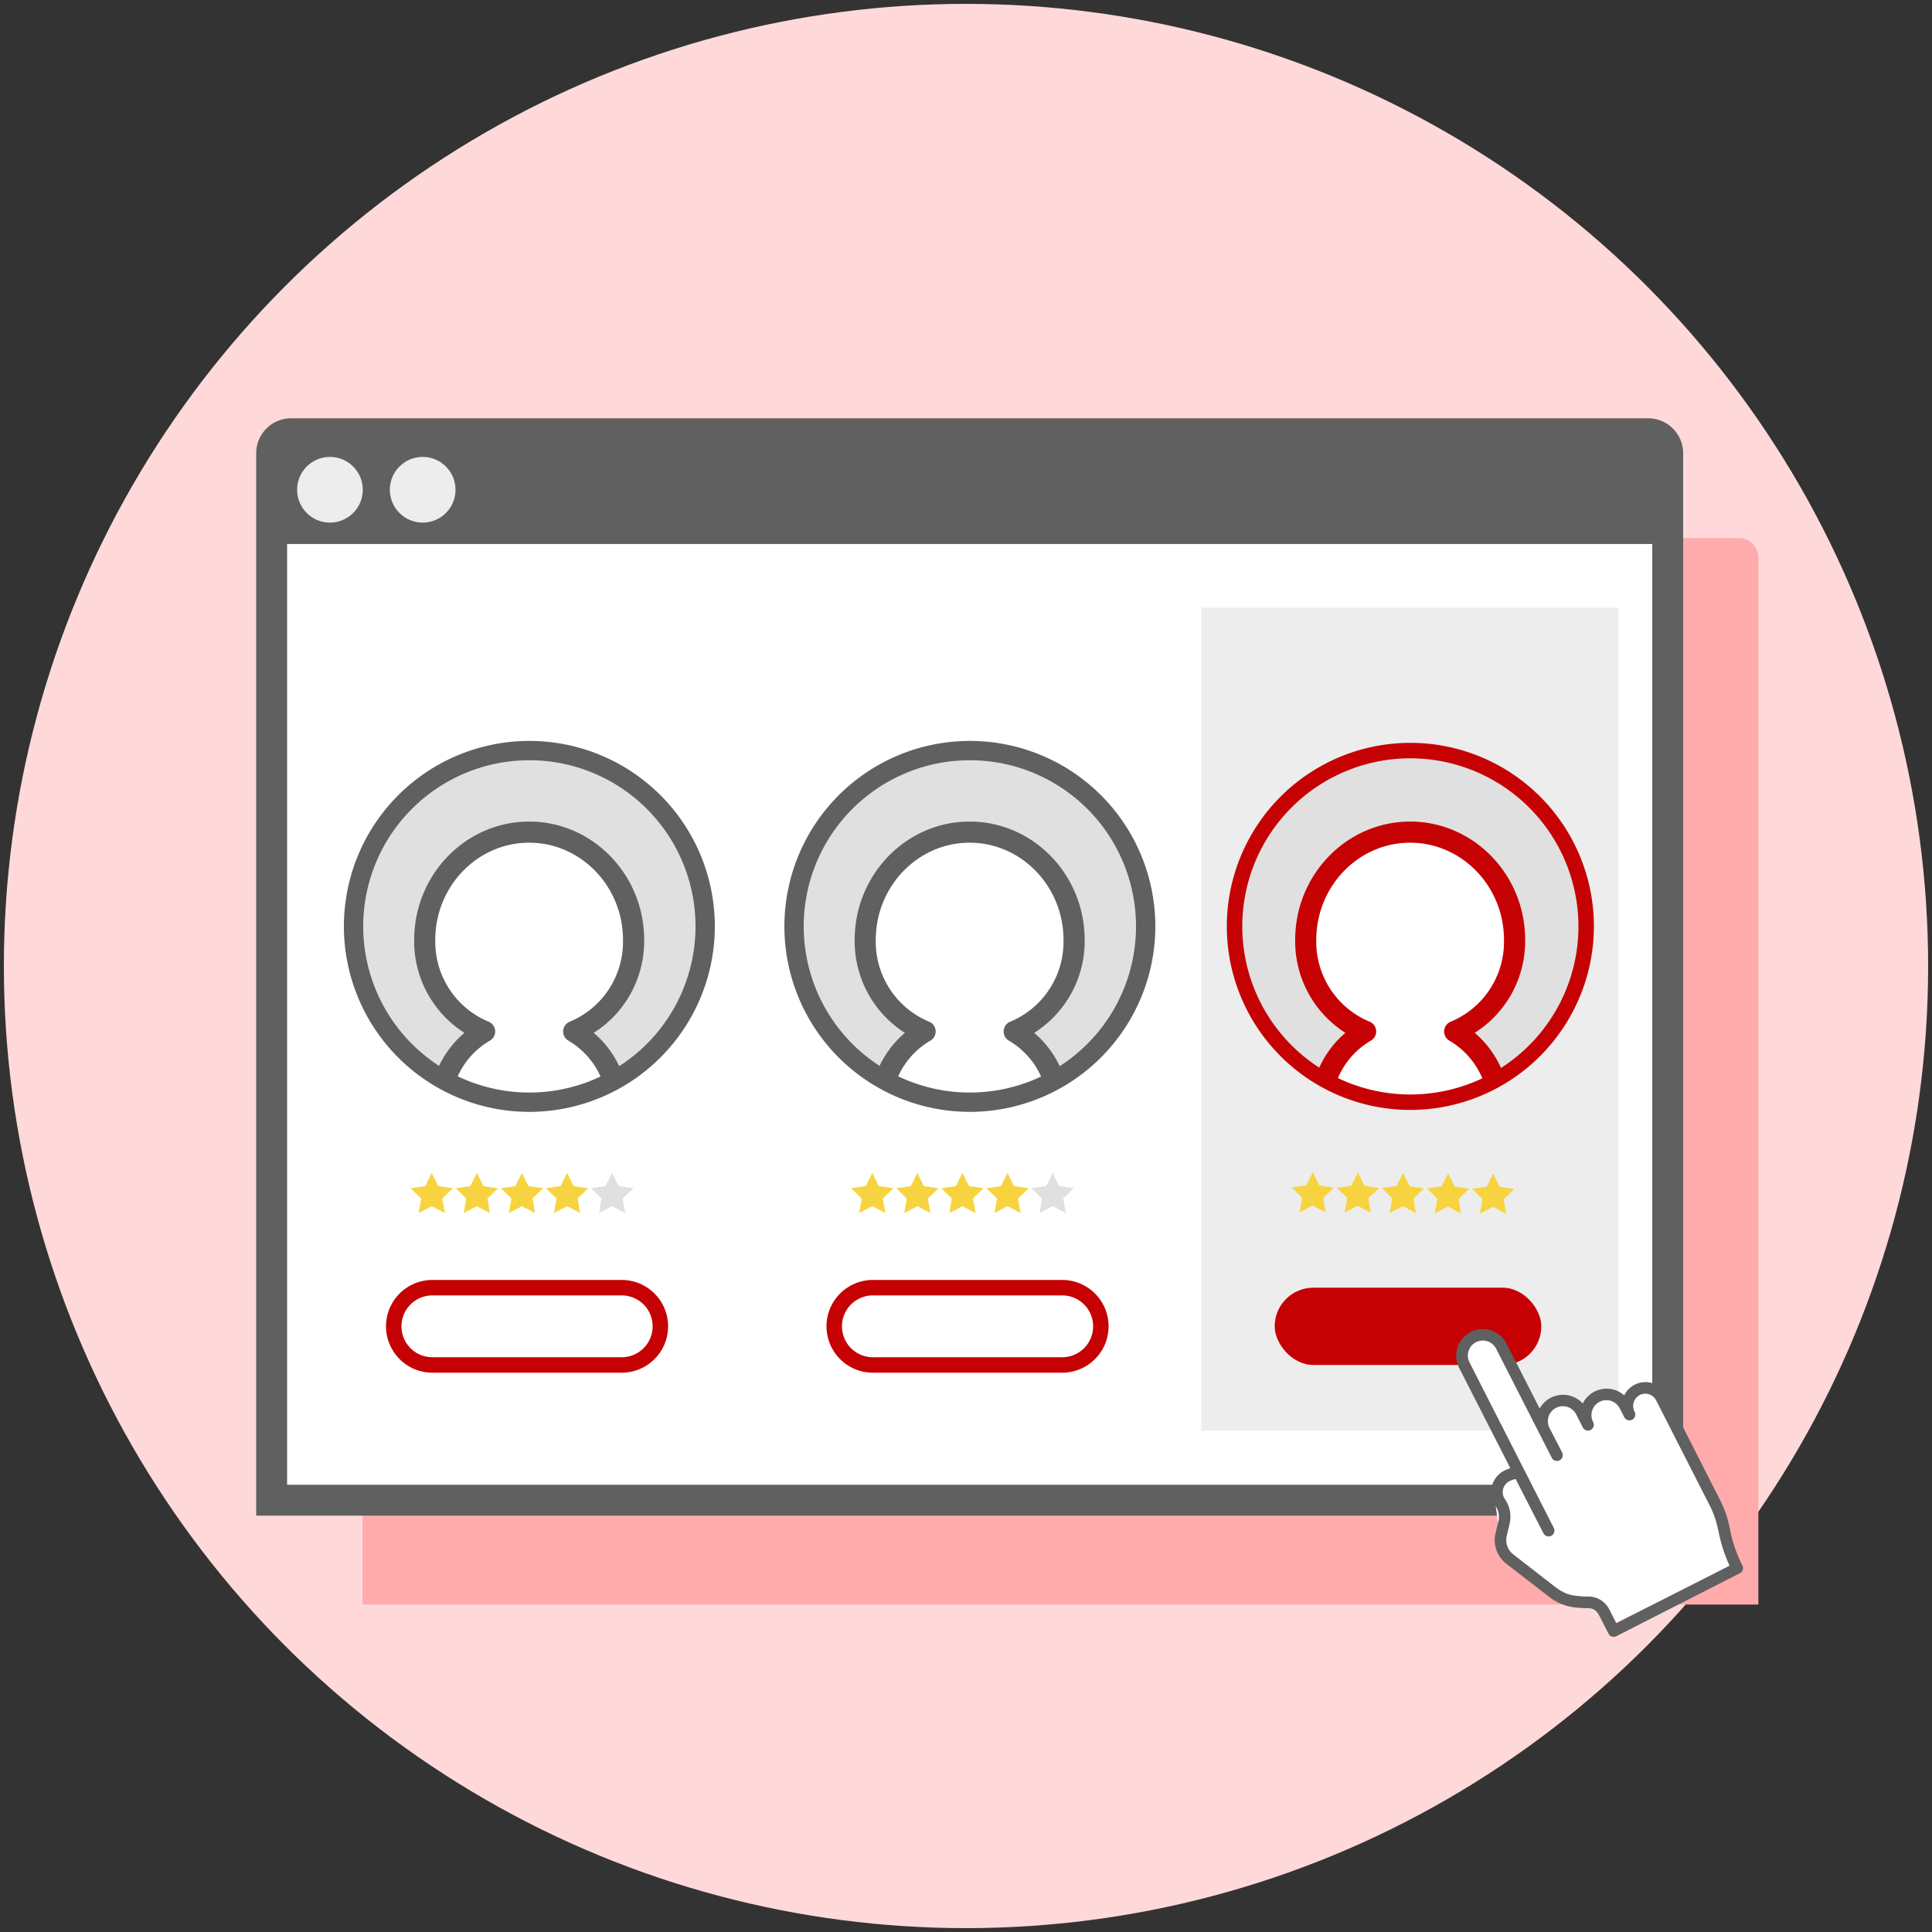 <svg xmlns="http://www.w3.org/2000/svg" xmlns:xlink="http://www.w3.org/1999/xlink" viewBox="0 0 500 500"><rect x="0" y="0" width="500" height="500" fill="#333333" stroke="none"/><defs><style>.cls-1{fill:none;}.cls-2{isolation:isolate;}.cls-3{fill:#ffd9d9;}.cls-4{mix-blend-mode:multiply;}.cls-5{fill:#ffabab;}.cls-6{fill:#fff;}.cls-7{fill:#606060;}.cls-8{fill:#ededed;}.cls-9{fill:#e0e0e0;}.cls-10{fill:#c60104;}.cls-11{clip-path:url(#clip-path);}.cls-12{clip-path:url(#clip-path-2);}.cls-13{clip-path:url(#clip-path-3);}.cls-14{fill:#f7d43f;}</style><clipPath id="clip-path"><circle class="cls-1" cx="364.95" cy="239.75" r="45.5"/></clipPath><clipPath id="clip-path-2"><circle class="cls-1" cx="250.95" cy="239.75" r="45.5"/></clipPath><clipPath id="clip-path-3"><circle class="cls-1" cx="136.95" cy="239.75" r="45.5"/></clipPath></defs><title>howitworks-02</title><g class="cls-2"><g id="Layer_1" data-name="Layer 1"><circle class="cls-3" cx="250" cy="250" r="249"/><g class="cls-4"><path class="cls-5" d="M98.86,139.25H450a5.06,5.06,0,0,1,5.06,5.06V415.25a0,0,0,0,1,0,0H93.8a0,0,0,0,1,0,0V144.31A5.06,5.06,0,0,1,98.86,139.25Z"/></g><path class="cls-6" d="M75.36,112.25H426.54a5.06,5.06,0,0,1,5.06,5.06V388.25a0,0,0,0,1,0,0H70.3a0,0,0,0,1,0,0V117.31A5.06,5.06,0,0,1,75.36,112.25Z"/><path class="cls-7" d="M435.6,392.25H66.3V117.31a9.06,9.06,0,0,1,9.06-9.06H426.54a9.06,9.06,0,0,1,9.06,9.06Zm-361.3-8H427.6V117.31a1.07,1.07,0,0,0-1.06-1.06H75.36a1.07,1.07,0,0,0-1.06,1.06Z"/><rect class="cls-8" x="310.89" y="157.25" width="108" height="213"/><path class="cls-7" d="M81.66,111.75H421.18A10.21,10.21,0,0,1,431.39,122v18.79a0,0,0,0,1,0,0h-363a0,0,0,0,1,0,0V125A13.26,13.26,0,0,1,81.66,111.75Z"/><circle class="cls-9" cx="364.95" cy="239.75" r="45.5"/><path class="cls-10" d="M365,286.75a47,47,0,1,1,47-47A47,47,0,0,1,365,286.75Zm0-91a44,44,0,1,0,44,44A44.05,44.05,0,0,0,365,195.75Z"/><g class="cls-11"><path class="cls-10" d="M394.71,243.25c0-16.89-13.35-30.63-29.76-30.63s-29.76,13.74-29.76,30.63a28.08,28.08,0,0,0,13,24.05,25.54,25.54,0,0,0-8.77,15.94,5.59,5.59,0,0,0,5.55,6.38h39.91a5.59,5.59,0,0,0,5.54-6.38,25.54,25.54,0,0,0-8.77-15.94A28.08,28.08,0,0,0,394.71,243.25Z"/><path class="cls-6" d="M375.39,264.44a2.74,2.74,0,0,0-.29,4.88A20.47,20.47,0,0,1,385,284s0,10.82-.06,10.87-.06-10.73-.07-10.73H345s-1.11,18.65-1.15,18.6,1-18.72,1-18.74a20.47,20.47,0,0,1,9.94-14.69,2.71,2.71,0,0,0,1.36-2.53,2.74,2.74,0,0,0-1.65-2.35,22.39,22.39,0,0,1-13.85-21.19c0-13.87,10.9-25.15,24.29-25.15s24.29,11.28,24.29,25.15A22.39,22.39,0,0,1,375.39,264.44Z"/><polygon class="cls-6" points="361.35 274.75 350.85 284.81 355.23 301.88 370.1 301.88 372.73 298.38 380.6 290.5 382.35 287 370.98 274.75 361.35 274.75"/></g><path class="cls-10" d="M365,287.25a47.5,47.5,0,1,1,47.5-47.5A47.56,47.56,0,0,1,365,287.25Zm0-91a43.5,43.5,0,1,0,43.5,43.5A43.54,43.54,0,0,0,365,196.25Z"/><circle class="cls-9" cx="250.95" cy="239.75" r="45.5"/><path class="cls-7" d="M251,286.75a47,47,0,1,1,47-47A47,47,0,0,1,251,286.75Zm0-91a44,44,0,1,0,44,44A44.05,44.05,0,0,0,251,195.75Z"/><g class="cls-12"><path class="cls-7" d="M280.71,243.25c0-16.89-13.35-30.63-29.76-30.63s-29.76,13.74-29.76,30.63a28.08,28.08,0,0,0,13,24.05,25.54,25.54,0,0,0-8.77,15.94,5.59,5.59,0,0,0,5.55,6.38h39.91a5.59,5.59,0,0,0,5.54-6.38,25.54,25.54,0,0,0-8.77-15.94A28.08,28.08,0,0,0,280.71,243.25Z"/><path class="cls-6" d="M261.39,264.44a2.74,2.74,0,0,0-.29,4.88A20.47,20.47,0,0,1,271,284s0,10.82-.06,10.87-.06-10.73-.07-10.73H231s-1.11,18.65-1.15,18.6,1-18.72,1-18.74a20.47,20.47,0,0,1,9.94-14.69,2.71,2.71,0,0,0,1.36-2.53,2.74,2.74,0,0,0-1.65-2.35,22.39,22.39,0,0,1-13.85-21.19c0-13.87,10.9-25.15,24.29-25.15s24.29,11.28,24.29,25.15A22.39,22.39,0,0,1,261.39,264.44Z"/><polygon class="cls-6" points="247.35 274.75 236.85 284.81 241.23 301.88 256.1 301.88 258.73 298.38 266.6 290.5 268.35 287 256.98 274.75 247.35 274.75"/></g><path class="cls-7" d="M251,287.75a48,48,0,1,1,48-48A48.05,48.05,0,0,1,251,287.75Zm0-91a43,43,0,1,0,43,43A43,43,0,0,0,251,196.75Z"/><circle class="cls-9" cx="136.95" cy="239.75" r="45.5"/><path class="cls-10" d="M137,286.75a47,47,0,1,1,47-47A47,47,0,0,1,137,286.75Zm0-91a44,44,0,1,0,44,44A44.05,44.05,0,0,0,137,195.75Z"/><g class="cls-13"><path class="cls-7" d="M166.71,243.25c0-16.89-13.35-30.63-29.76-30.63s-29.76,13.74-29.76,30.63a28.08,28.08,0,0,0,13,24.05,25.54,25.54,0,0,0-8.77,15.94,5.59,5.59,0,0,0,5.55,6.38h39.91a5.59,5.59,0,0,0,5.54-6.38,25.54,25.54,0,0,0-8.77-15.94A28.08,28.08,0,0,0,166.71,243.25Z"/><path class="cls-6" d="M147.39,264.44a2.74,2.74,0,0,0-.29,4.88A20.47,20.47,0,0,1,157,284s0,10.82-.06,10.87-.06-10.73-.07-10.73H117s-1.11,18.65-1.15,18.6,1-18.72,1-18.74a20.47,20.47,0,0,1,9.94-14.69,2.71,2.71,0,0,0,1.36-2.53,2.74,2.74,0,0,0-1.65-2.35,22.39,22.39,0,0,1-13.85-21.19c0-13.87,10.9-25.15,24.29-25.15s24.29,11.28,24.29,25.15A22.39,22.39,0,0,1,147.39,264.44Z"/><polygon class="cls-6" points="133.35 274.75 122.85 284.81 127.23 301.88 142.1 301.88 144.73 298.38 152.6 290.5 154.35 287 142.98 274.75 133.35 274.75"/></g><path class="cls-7" d="M137,287.75a48,48,0,1,1,48-48A48.05,48.05,0,0,1,137,287.75Zm0-91a43,43,0,1,0,43,43A43,43,0,0,0,137,196.75Z"/><rect class="cls-10" x="329.89" y="333.25" width="69" height="20" rx="10" ry="10"/><path class="cls-10" d="M274.9,355.25h-49a12,12,0,1,1,0-24h49a12,12,0,0,1,0,24Zm-49-20a8,8,0,1,0,0,16h49a8,8,0,0,0,0-16Z"/><path class="cls-10" d="M160.9,355.25h-49a12,12,0,1,1,0-24h49a12,12,0,0,1,0,24Zm-49-20a8,8,0,1,0,0,16h49a8,8,0,0,0,0-16Z"/><polygon class="cls-14" points="111.74 303.53 113.43 306.96 117.21 307.51 114.47 310.17 115.12 313.94 111.74 312.16 108.36 313.94 109 310.17 106.27 307.51 110.05 306.96 111.74 303.53"/><polygon class="cls-14" points="135.08 303.53 136.77 306.96 140.55 307.51 137.82 310.17 138.46 313.94 135.08 312.16 131.7 313.94 132.34 310.17 129.61 307.51 133.39 306.96 135.08 303.53"/><polygon class="cls-14" points="146.75 303.53 148.44 306.96 152.22 307.51 149.49 310.17 150.13 313.94 146.75 312.16 143.37 313.94 144.02 310.17 141.28 307.51 145.06 306.96 146.75 303.53"/><polygon class="cls-14" points="123.41 303.53 125.1 306.96 128.88 307.51 126.15 310.17 126.79 313.94 123.41 312.16 120.03 313.94 120.67 310.17 117.94 307.51 121.72 306.96 123.41 303.53"/><polygon class="cls-9" points="158.42 303.53 160.11 306.96 163.9 307.51 161.16 310.17 161.81 313.94 158.42 312.16 155.04 313.94 155.69 310.17 152.95 307.51 156.73 306.96 158.42 303.53"/><polygon class="cls-14" points="225.74 303.53 227.43 306.96 231.21 307.51 228.47 310.17 229.12 313.94 225.74 312.16 222.36 313.94 223 310.17 220.27 307.51 224.05 306.96 225.74 303.53"/><polygon class="cls-14" points="249.08 303.53 250.77 306.96 254.55 307.51 251.82 310.17 252.46 313.94 249.08 312.16 245.7 313.94 246.34 310.17 243.61 307.51 247.39 306.96 249.08 303.53"/><polygon class="cls-14" points="260.75 303.53 262.44 306.96 266.22 307.51 263.49 310.17 264.13 313.94 260.75 312.16 257.37 313.94 258.02 310.17 255.28 307.51 259.06 306.96 260.75 303.53"/><polygon class="cls-14" points="237.41 303.53 239.1 306.96 242.88 307.51 240.15 310.17 240.79 313.94 237.41 312.16 234.03 313.94 234.67 310.17 231.94 307.51 235.72 306.96 237.41 303.53"/><polygon class="cls-9" points="272.42 303.53 274.11 306.96 277.89 307.51 275.16 310.17 275.81 313.94 272.42 312.16 269.04 313.94 269.69 310.17 266.95 307.51 270.73 306.96 272.42 303.53"/><polygon class="cls-14" points="339.78 303.35 341.44 306.79 345.22 307.37 342.46 310.02 343.08 313.79 339.71 311.98 336.32 313.74 336.99 309.98 334.28 307.29 338.06 306.77 339.78 303.35"/><polygon class="cls-14" points="363.12 303.53 364.79 306.97 368.56 307.55 365.81 310.19 366.42 313.96 363.06 312.16 359.66 313.91 360.33 310.15 357.62 307.46 361.4 306.94 363.12 303.53"/><polygon class="cls-14" points="374.79 303.62 376.46 307.06 380.23 307.64 377.48 310.28 378.09 314.06 374.73 312.25 371.33 314 372 310.24 369.29 307.55 373.07 307.03 374.79 303.62"/><polygon class="cls-14" points="351.45 303.44 353.12 306.88 356.89 307.46 354.13 310.11 354.75 313.88 351.38 312.07 347.99 313.82 348.66 310.06 345.95 307.38 349.73 306.86 351.45 303.44"/><polygon class="cls-14" points="386.46 303.71 388.13 307.15 391.9 307.73 389.15 310.37 389.76 314.14 386.4 312.34 383 314.09 383.68 310.33 380.96 307.64 384.75 307.12 386.46 303.71"/><circle class="cls-8" cx="85.39" cy="126.75" r="8.5"/><circle class="cls-8" cx="109.39" cy="126.75" r="8.5"/><polygon class="cls-6" points="391 380 388.75 384.5 387 389 388.75 402.25 411 416 413 417 418 420 449 405 444 391 428.75 359.5 423 358 423 365 417 361.75 413 360 411 365 405 362 400.5 364 399 367 387 347 381 345 378 350 382 359 391 380"/><path class="cls-7" d="M427.74,358a6.12,6.12,0,0,0-7.4,3.11,6.89,6.89,0,0,0-10.73,2.11,6.91,6.91,0,0,0-8.23-1.5,6.84,6.84,0,0,0-2.91,2.82l-8.58-16.82a6.89,6.89,0,1,0-12.28,6.26l13.27,26a9.56,9.56,0,0,0-1.56.62A6.22,6.22,0,0,0,386.6,389a6.15,6.15,0,0,0,.44.73,4.94,4.94,0,0,1,.74,4l-.74,3.08a7.72,7.72,0,0,0,2.77,7.87L401,413.32a13.1,13.1,0,0,0,6.52,2.67,26.71,26.71,0,0,0,3.39.21,3.1,3.1,0,0,1,1.68.43,3.15,3.15,0,0,1,1.18,1.25l2.51,4.92a1.51,1.51,0,0,0,2,.66l32-16.31a1.5,1.5,0,0,0,.66-2,35.38,35.38,0,0,1-3.25-9.52,27.57,27.57,0,0,0-2.53-7.4L431.33,361a6.16,6.16,0,0,0-3.59-3.07Zm17,38.2a38.15,38.15,0,0,0,2.87,9L418.3,420.08l-1.82-3.57a6.07,6.07,0,0,0-5.64-3.33,22.3,22.3,0,0,1-3-.2,10,10,0,0,1-5-2l-11.22-8.72a4.71,4.71,0,0,1-1.68-4.79l.74-3.08a8,8,0,0,0-1.2-6.4,3,3,0,0,1-.23-.38,3.18,3.18,0,0,1,1.4-4.28,6.57,6.57,0,0,1,1.59-.57l7.17,14a1.51,1.51,0,1,0,2.69-1.37L380.3,352.57a3.89,3.89,0,0,1,1.69-5.21,3.88,3.88,0,0,1,5.21,1.69l14.37,28.18a1.51,1.51,0,1,0,2.69-1.37L401,369.54a3.87,3.87,0,0,1,6.92-3.48l1.68,3.31a1.51,1.51,0,1,0,2.69-1.37,3.87,3.87,0,0,1,6.9-3.52l1.15,2.25a1.51,1.51,0,1,0,2.69-1.37,3.23,3.23,0,0,1,1.29-4.31,3.16,3.16,0,0,1,4.28,1.35l13.85,27.17h0a24.82,24.82,0,0,1,2.25,6.59Zm0,0"/></g></g></svg>